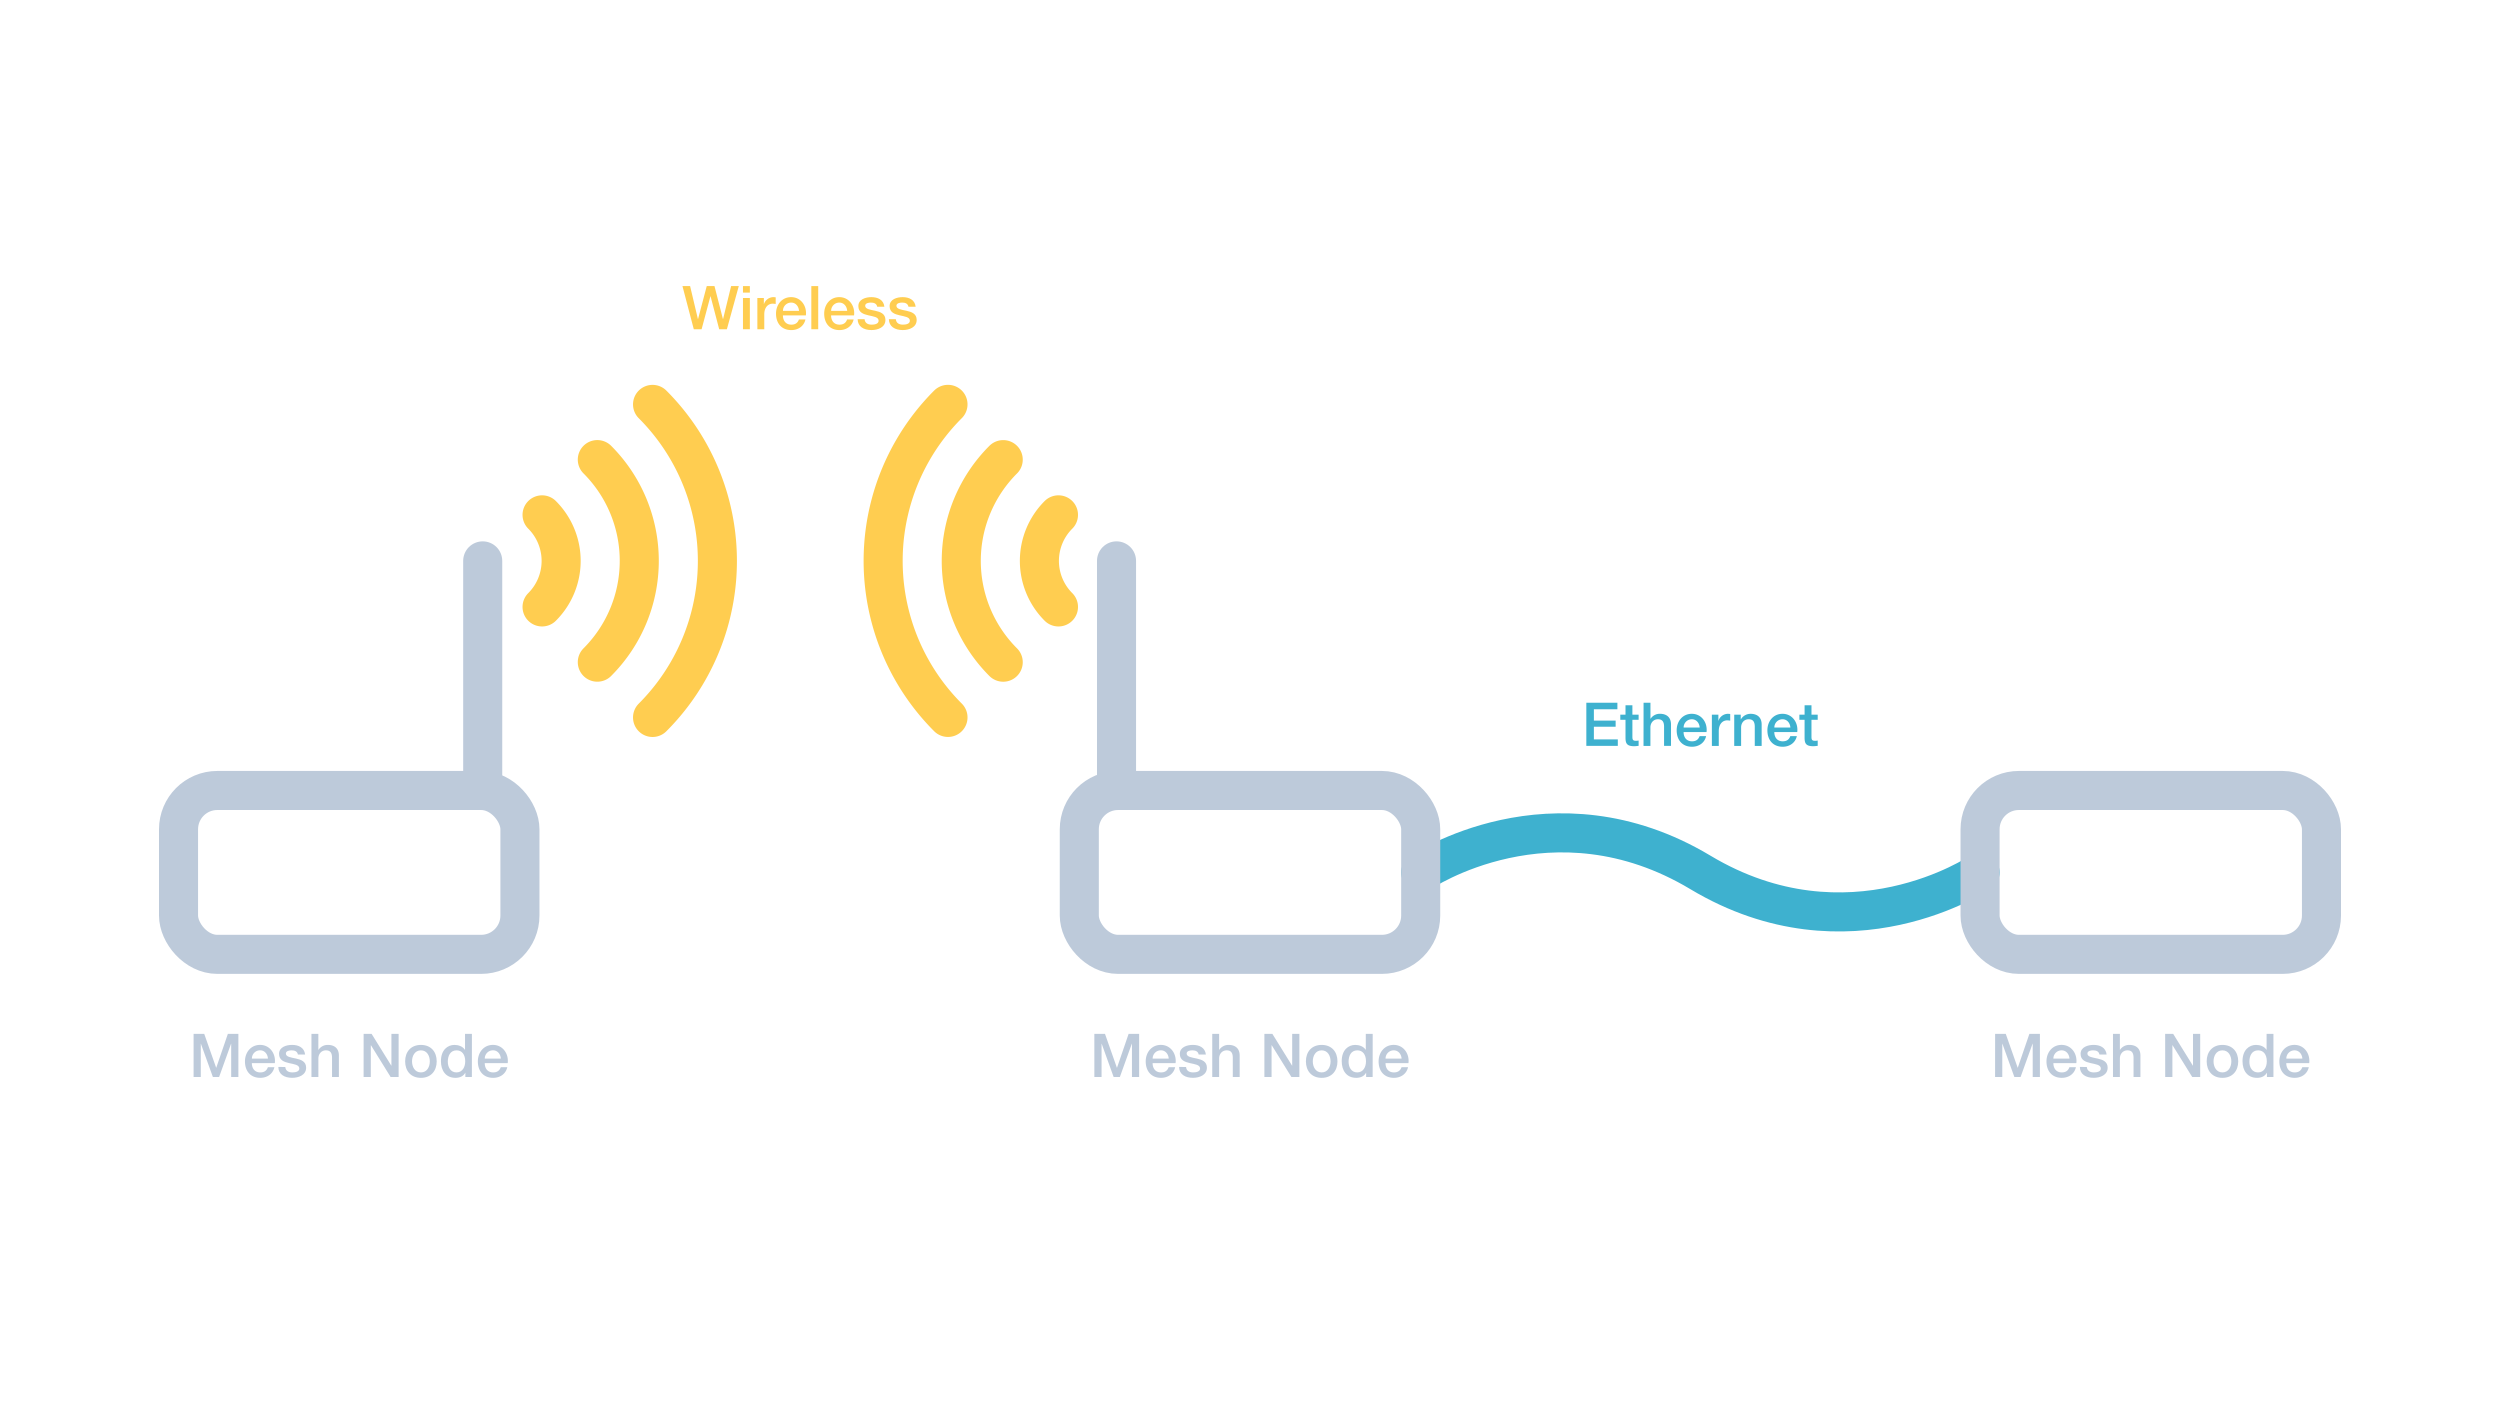 <svg xmlns="http://www.w3.org/2000/svg" width="1920" height="1080" viewBox="0 0 1920 1080"><defs><style>.cls-1,.cls-2,.cls-3{fill:none;stroke-linecap:round;stroke-miterlimit:10;stroke-width:30px;}.cls-1{stroke:#3eb1cf;}.cls-2{stroke:#bdcada;}.cls-3{stroke:#ffcd50;}.cls-4{fill:#bdcada;}.cls-5{fill:#ffcd50;}.cls-6{fill:#3eb1cf;}</style></defs><title>Tomesh Workshop Illustrations</title><g id="Layer_5" data-name="Layer 5"><path class="cls-1" d="M1520.69,670s-100.8,68.33-214.8,0-214.79,0-214.79,0"/><rect class="cls-2" x="137.11" y="607.09" width="262.2" height="125.86" rx="29.8" ry="29.8"/><line class="cls-2" x1="370.72" y1="430.76" x2="370.72" y2="607.09"/><rect class="cls-2" x="828.9" y="607.09" width="262.2" height="125.86" rx="29.8" ry="29.8"/><line class="cls-2" x1="857.49" y1="430.76" x2="857.49" y2="607.09"/><rect class="cls-2" x="1520.69" y="607.09" width="262.2" height="125.86" rx="29.8" ry="29.8"/><path class="cls-3" d="M416.31,466.12a50,50,0,0,0,0-70.71"/><path class="cls-3" d="M458.74,508.54a110,110,0,0,0,0-155.56"/><path class="cls-3" d="M501.16,551a170,170,0,0,0,0-240.42"/><path class="cls-3" d="M812.9,395.41a50,50,0,0,0,0,70.71"/><path class="cls-3" d="M770.47,353a110,110,0,0,0,0,155.56"/><path class="cls-3" d="M728.05,310.55a170,170,0,0,0,0,240.42"/><path class="cls-4" d="M148.68,794h8.17L166,820h.09L175,794h8.07v33.14h-5.52V801.57h-.09l-9.19,25.57h-4.78l-9.2-25.57h-.09v25.57h-5.52Z"/><path class="cls-4" d="M193.43,816.51c0,3.76,2,7.1,6.45,7.1,3.06,0,4.92-1.34,5.85-4h5c-1.16,5.25-5.61,8.17-10.86,8.17-7.52,0-11.74-5.24-11.74-12.62,0-6.83,4.45-12.68,11.6-12.68,7.57,0,12.21,6.83,11.33,14ZM205.77,813c-.18-3.34-2.46-6.36-6-6.36a6.27,6.27,0,0,0-6.31,6.36Z"/><path class="cls-4" d="M219.1,819.44c.28,3.06,2.6,4.17,5.43,4.17,2,0,5.48-.41,5.34-3.15s-4-3.11-7.85-4-7.7-2.23-7.7-7.11c0-5.24,5.66-6.87,10-6.87,4.92,0,9.38,2,10,7.38h-5.52c-.47-2.5-2.56-3.2-4.88-3.2-1.53,0-4.36.37-4.36,2.46,0,2.6,3.9,3,7.8,3.85s7.75,2.28,7.75,7c0,5.71-5.76,7.8-10.72,7.8-6,0-10.54-2.69-10.63-8.35Z"/><path class="cls-4" d="M239.2,794h5.29v12.3h.09a8.41,8.41,0,0,1,7.2-3.81c5.2,0,8.49,2.79,8.49,8.17v16.48H255V812.06c-.09-3.76-1.58-5.39-4.69-5.39-3.52,0-5.8,2.79-5.8,6.31v14.16H239.2Z"/><path class="cls-4" d="M279.26,794h6.13l15.13,24.42h.09V794h5.53v33.14H300l-15.09-24.37h-.13v24.37h-5.53Z"/><path class="cls-4" d="M311.15,815.12c0-7.33,4.41-12.63,12.12-12.63s12.11,5.3,12.11,12.63-4.41,12.67-12.11,12.67S311.15,822.5,311.15,815.12Zm18.94,0c0-4.13-2.09-8.45-6.82-8.45s-6.83,4.32-6.83,8.45,2.09,8.49,6.83,8.49S330.09,819.3,330.09,815.12Z"/><path class="cls-4" d="M362.4,827.14h-5v-3.25h-.1c-1.39,2.74-4.41,3.9-7.42,3.9-7.57,0-11.24-5.62-11.24-12.81,0-8.68,5.16-12.49,10.4-12.49,3,0,6.36,1.12,8,3.76h.1V794h5.29Zm-11.84-3.53c4.74,0,6.73-4.31,6.73-8.49,0-5.29-2.55-8.45-6.63-8.45-5,0-6.74,4.41-6.74,8.73C343.92,819.53,346,823.61,350.56,823.61Z"/><path class="cls-4" d="M372.29,816.51c0,3.76,2,7.1,6.45,7.1,3.06,0,4.92-1.34,5.85-4h5c-1.16,5.25-5.61,8.17-10.86,8.17-7.52,0-11.74-5.24-11.74-12.62,0-6.83,4.45-12.68,11.6-12.68,7.57,0,12.21,6.83,11.33,14ZM384.63,813c-.18-3.34-2.46-6.36-6-6.36a6.27,6.27,0,0,0-6.31,6.36Z"/><path class="cls-5" d="M524.13,219.72H530l6,25.34h.09l6.69-25.34h5.94l6.5,25.34h.09l6.18-25.34h5.89l-9.14,33.14h-5.9l-6.64-25.35h-.09l-6.78,25.35h-6Z"/><path class="cls-5" d="M570.6,219.72h5.29v5H570.6Zm0,9.14h5.29v24H570.6Z"/><path class="cls-5" d="M581.64,228.86h5v4.64h.09a7.76,7.76,0,0,1,7-5.29,12.11,12.11,0,0,1,2,.14v5.11a17.45,17.45,0,0,0-2.28-.24c-3.62,0-6.49,2.93-6.49,8.22v11.42h-5.3Z"/><path class="cls-5" d="M601.28,242.23c0,3.76,2,7.1,6.45,7.1,3.07,0,4.92-1.35,5.85-4h5c-1.16,5.24-5.61,8.17-10.86,8.17-7.52,0-11.74-5.25-11.74-12.63,0-6.82,4.46-12.67,11.6-12.67,7.57,0,12.21,6.82,11.33,14Zm12.35-3.48c-.19-3.34-2.46-6.36-6-6.36a6.27,6.27,0,0,0-6.31,6.36Z"/><path class="cls-5" d="M623.1,219.72h5.29v33.14H623.1Z"/><path class="cls-5" d="M638.28,242.23c0,3.76,2,7.1,6.45,7.1,3.06,0,4.92-1.35,5.85-4h5c-1.16,5.24-5.61,8.17-10.86,8.17-7.52,0-11.74-5.25-11.74-12.63,0-6.82,4.45-12.67,11.6-12.67,7.57,0,12.21,6.82,11.33,14Zm12.35-3.48c-.19-3.34-2.46-6.36-6-6.36a6.26,6.26,0,0,0-6.31,6.36Z"/><path class="cls-5" d="M664,245.15c.28,3.07,2.6,4.18,5.43,4.18,2,0,5.48-.42,5.34-3.16s-4-3.11-7.85-4-7.7-2.23-7.7-7.1c0-5.25,5.66-6.87,10-6.87,4.92,0,9.37,2,10,7.38H673.7c-.47-2.51-2.56-3.2-4.88-3.2-1.53,0-4.36.37-4.36,2.46,0,2.6,3.9,3,7.8,3.85s7.75,2.28,7.75,7c0,5.71-5.76,7.8-10.72,7.8-6,0-10.54-2.69-10.63-8.36Z"/><path class="cls-5" d="M688,245.15c.28,3.07,2.6,4.18,5.43,4.18,2,0,5.48-.42,5.34-3.16s-4-3.11-7.84-4-7.71-2.23-7.71-7.1c0-5.25,5.66-6.87,10-6.87,4.92,0,9.37,2,10,7.38h-5.52c-.46-2.51-2.55-3.2-4.87-3.2-1.54,0-4.37.37-4.37,2.46,0,2.6,3.9,3,7.8,3.85s7.75,2.28,7.75,7c0,5.71-5.75,7.8-10.72,7.8-6,0-10.54-2.69-10.63-8.36Z"/><path class="cls-6" d="M1218.3,539.72h23.86v5H1224.1v8.68h16.71v4.74H1224.1v9.7h18.38v5H1218.3Z"/><path class="cls-6" d="M1244.39,548.86h4v-7.19h5.29v7.19h4.78v3.95h-4.78v12.81c0,2.18.19,3.3,2.55,3.3a8.85,8.85,0,0,0,2.23-.19v4.08c-1.16.1-2.27.28-3.43.28-5.53,0-6.55-2.13-6.64-6.12V552.81h-4Z"/><path class="cls-6" d="M1262.26,539.72h5.29V552h.09a8.41,8.41,0,0,1,7.2-3.81c5.2,0,8.49,2.79,8.49,8.17v16.48H1278V557.77c-.09-3.76-1.58-5.38-4.69-5.38-3.53,0-5.8,2.79-5.8,6.31v14.16h-5.29Z"/><path class="cls-6" d="M1293,562.23c0,3.76,2,7.1,6.46,7.1,3.06,0,4.92-1.34,5.84-4h5c-1.16,5.25-5.62,8.17-10.86,8.17-7.52,0-11.75-5.25-11.75-12.63,0-6.82,4.46-12.67,11.61-12.67,7.56,0,12.2,6.83,11.32,14Zm12.35-3.48c-.18-3.34-2.46-6.36-6-6.36a6.28,6.28,0,0,0-6.32,6.36Z"/><path class="cls-6" d="M1314.71,548.86h5v4.64h.09a7.76,7.76,0,0,1,7-5.29,13.54,13.54,0,0,1,2,.14v5.11a19.35,19.35,0,0,0-2.28-.23c-3.62,0-6.5,2.92-6.5,8.21v11.42h-5.29Z"/><path class="cls-6" d="M1331.89,548.86h5v3.53l.09.09a8.62,8.62,0,0,1,7.48-4.27c5.2,0,8.49,2.79,8.49,8.17v16.48h-5.29V557.77c-.09-3.76-1.58-5.38-4.69-5.38-3.53,0-5.8,2.79-5.8,6.31v14.16h-5.29Z"/><path class="cls-6" d="M1362.67,562.23c0,3.76,2,7.1,6.45,7.1,3.06,0,4.92-1.34,5.85-4h5c-1.16,5.25-5.62,8.17-10.86,8.17-7.52,0-11.75-5.25-11.75-12.63,0-6.82,4.46-12.67,11.61-12.67,7.56,0,12.21,6.83,11.32,14Zm12.34-3.48c-.18-3.34-2.46-6.36-6-6.36a6.26,6.26,0,0,0-6.31,6.36Z"/><path class="cls-6" d="M1381.93,548.86h4v-7.19h5.29v7.19H1396v3.95h-4.79v12.81c0,2.18.19,3.3,2.56,3.3a8.89,8.89,0,0,0,2.23-.19v4.08c-1.17.1-2.28.28-3.44.28-5.52,0-6.54-2.13-6.64-6.12V552.81h-4Z"/><path class="cls-4" d="M840.46,794h8.17l9.15,26h.09l8.91-26h8.08v33.14h-5.52V801.57h-.1l-9.19,25.57h-4.78l-9.19-25.57H846v25.57h-5.53Z"/><path class="cls-4" d="M885.21,816.51c0,3.76,2,7.1,6.46,7.1,3.06,0,4.92-1.34,5.85-4h5c-1.16,5.25-5.62,8.17-10.86,8.17-7.52,0-11.75-5.24-11.75-12.62,0-6.83,4.46-12.68,11.61-12.68,7.56,0,12.21,6.83,11.32,14ZM897.56,813c-.18-3.34-2.46-6.36-6-6.36a6.28,6.28,0,0,0-6.32,6.36Z"/><path class="cls-4" d="M910.89,819.44c.28,3.06,2.6,4.17,5.43,4.17,2,0,5.47-.41,5.34-3.15s-4-3.11-7.85-4-7.7-2.23-7.7-7.11c0-5.24,5.66-6.87,10-6.87,4.92,0,9.38,2,10,7.38h-5.53c-.46-2.5-2.55-3.2-4.87-3.2-1.53,0-4.36.37-4.36,2.46,0,2.6,3.9,3,7.8,3.85s7.75,2.28,7.75,7c0,5.71-5.76,7.8-10.73,7.8-6,0-10.53-2.69-10.63-8.35Z"/><path class="cls-4" d="M931,794h5.29v12.3h.09a8.41,8.41,0,0,1,7.2-3.81c5.19,0,8.49,2.79,8.49,8.17v16.48h-5.29V812.06c-.09-3.76-1.58-5.39-4.69-5.39-3.53,0-5.8,2.79-5.8,6.31v14.16H931Z"/><path class="cls-4" d="M971.05,794h6.13l15.13,24.42h.09V794h5.52v33.14H991.8l-15.09-24.37h-.14v24.37h-5.52Z"/><path class="cls-4" d="M1002.94,815.12c0-7.33,4.41-12.63,12.11-12.63s12.12,5.3,12.12,12.63-4.41,12.67-12.12,12.67S1002.94,822.5,1002.94,815.12Zm18.94,0c0-4.13-2.09-8.45-6.83-8.45s-6.82,4.32-6.82,8.45,2.09,8.49,6.82,8.49S1021.88,819.3,1021.88,815.12Z"/><path class="cls-4" d="M1054.19,827.14h-5v-3.25h-.09c-1.39,2.74-4.41,3.9-7.43,3.9-7.56,0-11.23-5.62-11.23-12.81,0-8.68,5.15-12.49,10.4-12.49,3,0,6.36,1.12,8,3.76h.09V794h5.3Zm-11.84-3.53c4.73,0,6.73-4.31,6.73-8.49,0-5.29-2.55-8.45-6.64-8.45-5,0-6.73,4.41-6.73,8.73C1035.71,819.53,1037.75,823.61,1042.35,823.61Z"/><path class="cls-4" d="M1064.08,816.51c0,3.76,2,7.1,6.45,7.1,3.06,0,4.92-1.34,5.85-4h5c-1.16,5.25-5.62,8.17-10.86,8.17-7.52,0-11.75-5.24-11.75-12.62,0-6.83,4.46-12.68,11.61-12.68,7.56,0,12.21,6.83,11.32,14Zm12.34-3.48c-.18-3.34-2.46-6.36-6-6.36a6.26,6.26,0,0,0-6.31,6.36Z"/><path class="cls-4" d="M1532.25,794h8.17l9.15,26h.09l8.91-26h8.08v33.14h-5.53V801.57H1561l-9.19,25.57h-4.78l-9.19-25.57h-.09v25.57h-5.53Z"/><path class="cls-4" d="M1577,816.51c0,3.76,2,7.1,6.45,7.1,3.07,0,4.92-1.34,5.85-4h5c-1.16,5.25-5.62,8.17-10.87,8.17-7.52,0-11.74-5.24-11.74-12.62,0-6.83,4.46-12.68,11.6-12.68,7.57,0,12.21,6.83,11.33,14Zm12.35-3.48c-.19-3.34-2.46-6.36-6-6.36A6.28,6.28,0,0,0,1577,813Z"/><path class="cls-4" d="M1602.67,819.44c.28,3.06,2.6,4.17,5.43,4.17,2,0,5.48-.41,5.34-3.15s-4-3.11-7.84-4-7.71-2.23-7.71-7.11c0-5.24,5.67-6.87,10-6.87,4.92,0,9.37,2,10,7.38h-5.52c-.46-2.5-2.55-3.2-4.87-3.2-1.53,0-4.37.37-4.37,2.46,0,2.6,3.9,3,7.8,3.85s7.75,2.28,7.75,7c0,5.71-5.75,7.8-10.72,7.8-6,0-10.54-2.69-10.63-8.35Z"/><path class="cls-4" d="M1622.77,794h5.3v12.3h.09a8.41,8.41,0,0,1,7.19-3.81c5.2,0,8.5,2.79,8.5,8.17v16.48h-5.29V812.06c-.1-3.76-1.58-5.39-4.69-5.39-3.53,0-5.8,2.79-5.8,6.31v14.16h-5.3Z"/><path class="cls-4" d="M1662.84,794H1669l15.13,24.42h.1V794h5.52v33.14h-6.13l-15.08-24.37h-.14v24.37h-5.52Z"/><path class="cls-4" d="M1694.73,815.12c0-7.33,4.41-12.63,12.11-12.63s12.12,5.3,12.12,12.63-4.41,12.67-12.12,12.67S1694.73,822.5,1694.73,815.12Zm18.94,0c0-4.13-2.09-8.45-6.83-8.45S1700,811,1700,815.12s2.09,8.49,6.82,8.49S1713.67,819.3,1713.67,815.12Z"/><path class="cls-4" d="M1746,827.14h-5v-3.25h-.09c-1.4,2.74-4.41,3.9-7.43,3.9-7.56,0-11.23-5.62-11.23-12.81,0-8.68,5.15-12.49,10.4-12.49,3,0,6.35,1.12,8,3.76h.09V794H1746Zm-11.83-3.53c4.73,0,6.73-4.31,6.73-8.49,0-5.29-2.56-8.45-6.64-8.45-5,0-6.73,4.41-6.73,8.73C1727.5,819.53,1729.54,823.61,1734.14,823.61Z"/><path class="cls-4" d="M1755.86,816.51c0,3.76,2.05,7.1,6.45,7.1,3.07,0,4.92-1.34,5.85-4h5c-1.16,5.25-5.62,8.17-10.87,8.17-7.52,0-11.74-5.24-11.74-12.62,0-6.83,4.46-12.68,11.6-12.68,7.57,0,12.21,6.83,11.33,14Zm12.35-3.48c-.19-3.34-2.46-6.36-6-6.36a6.28,6.28,0,0,0-6.31,6.36Z"/></g></svg>